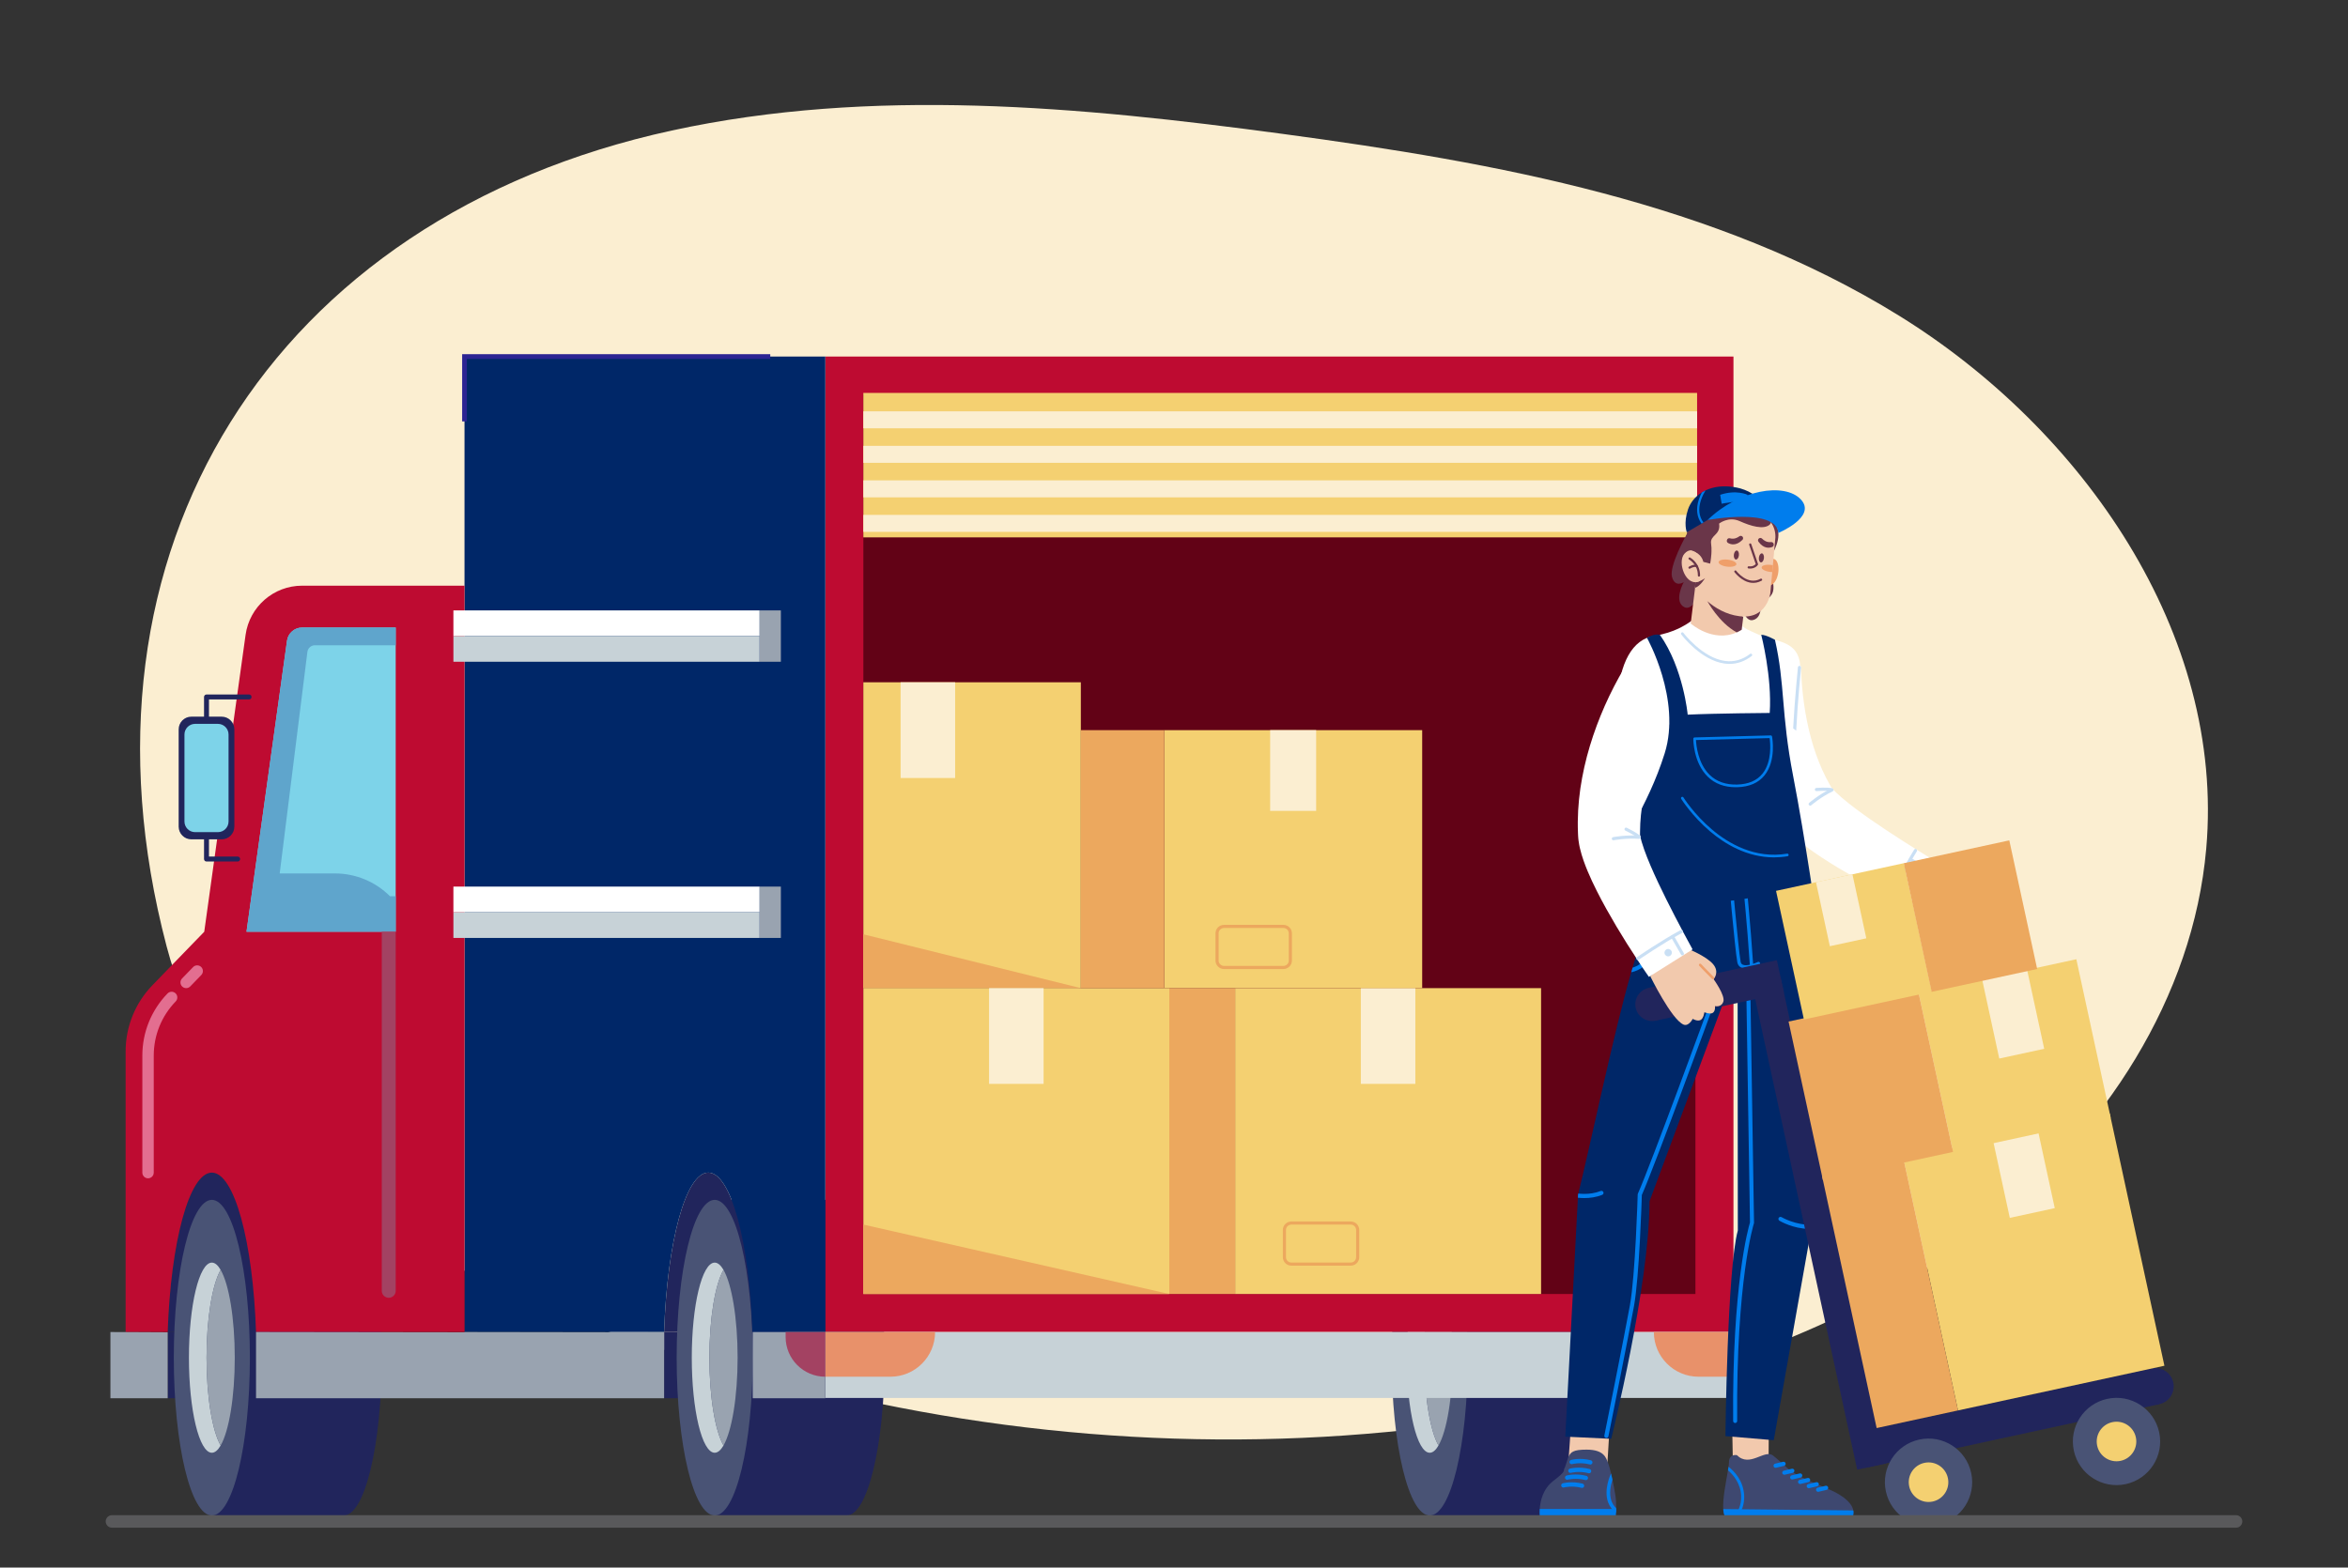 <svg width="581" height="388" viewBox="0 0 581 388" fill="none" xmlns="http://www.w3.org/2000/svg">
<rect x="0" y="0" width="581" height="388" fill="#333333" stroke="none"/>
<g clip-path="url(#clip0_0_435)">
<path d="M390.172 347.181C426.412 339.34 462.216 326.301 491.417 303.452C520.619 280.601 542.681 246.986 545.922 210.05C550.593 156.831 515.373 106.284 469.951 78.162C424.529 50.04 370.36 40.276 317.416 33.145C267.215 26.384 215.748 21.542 166.25 32.304C67.346 53.808 15.454 136.214 41.217 234.196C60.693 308.267 156.111 335.438 222.493 348.386C277.717 359.159 335.133 359.089 390.172 347.181Z" fill="#FBEED1"/>
<path d="M55.663 329.774V346.09H41.492V329.701L55.663 329.774Z" fill="#21255C"/>
<path d="M204.22 329.774V346.09H164.33V329.701L204.22 329.774Z" fill="#21255C"/>
<path d="M175.26 290.24C169.683 290.24 165.074 307.408 164.33 329.701H186.191C185.446 307.408 180.837 290.24 175.26 290.24Z" fill="#21255C"/>
<path d="M209.479 296.986H176.848V375.113H209.479C214.678 375.113 218.892 357.623 218.892 336.05C218.892 314.475 214.678 296.986 209.479 296.986Z" fill="#21255C"/>
<path d="M176.848 375.113C182.046 375.113 186.261 357.624 186.261 336.05C186.261 314.476 182.046 296.986 176.848 296.986C171.649 296.986 167.435 314.476 167.435 336.05C167.435 357.624 171.649 375.113 176.848 375.113Z" fill="#495375"/>
<path d="M179.025 314.317C178.354 313.159 177.619 312.518 176.848 312.518C173.717 312.518 171.177 323.053 171.177 336.05C171.177 349.046 173.717 359.582 176.848 359.582C177.619 359.582 178.354 358.94 179.025 357.782C176.973 354.24 175.531 345.845 175.531 336.05C175.531 326.254 176.973 317.859 179.025 314.317Z" fill="#C7D2D7"/>
<path d="M179.024 314.317C176.973 317.859 175.531 326.255 175.531 336.05C175.531 345.845 176.973 354.24 179.024 357.782C181.076 354.24 182.518 345.845 182.518 336.05C182.518 326.254 181.076 317.859 179.024 314.317Z" fill="#99A3B0"/>
<path d="M386.407 296.986H353.775V375.113H386.407C391.605 375.113 395.82 357.623 395.82 336.05C395.82 314.475 391.605 296.986 386.407 296.986Z" fill="#21255C"/>
<path d="M363.189 336.05C363.189 357.623 358.974 375.113 353.776 375.113C348.577 375.113 344.363 357.623 344.363 336.05C344.363 314.476 348.578 296.986 353.776 296.986C358.974 296.986 363.189 314.475 363.189 336.05Z" fill="#495375"/>
<path d="M355.952 314.317C355.282 313.159 354.547 312.518 353.775 312.518C350.644 312.518 348.105 323.053 348.105 336.05C348.105 349.046 350.644 359.582 353.775 359.582C354.547 359.582 355.282 358.94 355.952 357.782C353.901 354.24 352.458 345.845 352.458 336.05C352.458 326.254 353.901 317.859 355.952 314.317Z" fill="#C7D2D7"/>
<path d="M355.952 314.317C353.901 317.859 352.458 326.255 352.458 336.05C352.458 345.845 353.901 354.24 355.952 357.782C358.003 354.24 359.446 345.845 359.446 336.05C359.446 326.254 358.004 317.859 355.952 314.317Z" fill="#99A3B0"/>
<path d="M52.422 290.24C46.846 290.24 42.237 307.408 41.492 329.701H63.353C62.608 307.408 58 290.24 52.422 290.24Z" fill="#21255C"/>
<path d="M428.935 88.25H204.218V329.701H428.935V88.25Z" fill="#BE0B31"/>
<path d="M419.523 320.289L419.523 97.663L213.632 97.663L213.632 320.289H419.523Z" fill="#620216"/>
<path d="M85.053 296.986H52.422V375.113H85.053C90.252 375.113 94.466 357.623 94.466 336.05C94.466 314.475 90.252 296.986 85.053 296.986Z" fill="#21255C"/>
<path d="M52.421 375.113C57.62 375.113 61.834 357.624 61.834 336.05C61.834 314.476 57.62 296.986 52.421 296.986C47.222 296.986 43.008 314.476 43.008 336.05C43.008 357.624 47.222 375.113 52.421 375.113Z" fill="#495375"/>
<path d="M54.598 314.317C53.928 313.159 53.193 312.518 52.421 312.518C49.289 312.518 46.75 323.053 46.75 336.05C46.75 349.046 49.289 359.582 52.421 359.582C53.193 359.582 53.928 358.94 54.598 357.782C52.546 354.24 51.104 345.845 51.104 336.05C51.104 326.254 52.546 317.859 54.598 314.317Z" fill="#C7D2D7"/>
<path d="M54.599 314.317C52.547 317.859 51.105 326.255 51.105 336.05C51.105 345.845 52.547 354.24 54.599 357.782C56.65 354.24 58.092 345.845 58.092 336.05C58.092 326.254 56.65 317.859 54.599 314.317Z" fill="#99A3B0"/>
<path d="M114.941 88.25V329.701H164.33C165.074 307.408 169.682 290.24 175.26 290.24C180.837 290.24 185.445 307.408 186.191 329.701H204.219V88.25H114.941Z" fill="#002768"/>
<path d="M190.595 88.25H114.941V104.306" stroke="#2C2493" stroke-width="1.169" stroke-miterlimit="10"/>
<path d="M114.941 144.968H74.752C67.707 144.968 61.739 150.162 60.768 157.14L50.539 230.624L37.716 243.86C33.464 248.25 31.086 254.122 31.086 260.234V329.7H41.491C42.236 307.406 46.845 290.238 52.422 290.238C57.999 290.238 62.607 307.406 63.352 329.7H114.941V144.968Z" fill="#BE0B31"/>
<path d="M436.402 329.701H204.218V346.017H436.402V329.701Z" fill="#C7D2D7"/>
<path d="M204.219 329.701H186.26V346.09H204.219V329.701Z" fill="#99A3B0"/>
<path d="M114.941 329.701V329.774L63.353 329.701V346.089H114.941H164.33V329.774L114.941 329.701Z" fill="#99A3B0"/>
<path d="M41.492 329.774V346.09H27.321V329.701L41.492 329.774Z" fill="#99A3B0"/>
<path d="M97.917 155.322H74.753C72.884 155.322 71.281 156.717 71.024 158.569L60.994 230.625H97.918L97.917 155.322Z" fill="#7DD3E9"/>
<path d="M96.506 221.84C92.89 218.223 87.984 216.191 82.871 216.191H69.209L76.062 161.364C76.18 160.422 76.981 159.714 77.93 159.714H97.918V155.322H74.753C72.884 155.322 71.281 156.717 71.024 158.569L60.994 230.625H97.918V221.84H96.506Z" fill="#5FA5CC"/>
<path d="M94.466 230.625V319.498C94.466 320.452 95.239 321.224 96.192 321.224C97.144 321.224 97.918 320.452 97.918 319.498V230.625H94.466Z" fill="#A34262"/>
<path d="M36.633 291.652C35.853 291.652 35.221 291.02 35.221 290.24V261.293C35.221 255.518 37.435 250.051 41.453 245.902C41.997 245.342 42.891 245.329 43.449 245.87C44.009 246.412 44.023 247.306 43.481 247.866C39.975 251.486 38.044 256.254 38.044 261.292V290.239C38.045 291.02 37.413 291.652 36.633 291.652Z" fill="#E36E90"/>
<path d="M46.065 244.582C45.711 244.582 45.356 244.449 45.082 244.184C44.523 243.641 44.508 242.747 45.051 242.187L47.781 239.37C48.324 238.81 49.218 238.796 49.777 239.339C50.337 239.881 50.351 240.775 49.809 241.335L47.079 244.153C46.802 244.438 46.433 244.582 46.065 244.582Z" fill="#E36E90"/>
<path d="M381.332 244.582H305.626V320.288H381.332V244.582Z" fill="#F4D071"/>
<path d="M350.225 244.582H336.733V268.276H350.225V244.582Z" fill="#FBEED1"/>
<path d="M305.626 244.582H289.337V320.288H305.626V244.582Z" fill="#ECA85E"/>
<path d="M334.234 312.888H319.541C318.59 312.888 317.819 312.116 317.819 311.165V304.448C317.819 303.496 318.59 302.725 319.541 302.725H334.234C335.185 302.725 335.957 303.496 335.957 304.448V311.165C335.957 312.116 335.185 312.888 334.234 312.888Z" stroke="#ECA85E" stroke-width="0.775" stroke-miterlimit="10"/>
<path d="M351.911 180.723H288.052V244.582H351.911V180.723Z" fill="#F4D071"/>
<path d="M325.673 180.723H314.292V200.71H325.673V180.723Z" fill="#FBEED1"/>
<path d="M288.053 180.723H267.451V244.582H288.053V180.723Z" fill="#ECA85E"/>
<path d="M317.57 239.466H302.877C301.926 239.466 301.155 238.695 301.155 237.743V231.026C301.155 230.075 301.926 229.303 302.877 229.303H317.57C318.521 229.303 319.293 230.075 319.293 231.026V237.743C319.293 238.695 318.522 239.466 317.57 239.466Z" stroke="#ECA85E" stroke-width="0.775" stroke-miterlimit="10"/>
<path d="M267.45 168.876H213.632V244.582H267.45V168.876Z" fill="#F4D071"/>
<path d="M236.344 168.876H222.852V192.57H236.344V168.876Z" fill="#FBEED1"/>
<path d="M267.451 244.582H213.632V231.253L267.451 244.582Z" fill="#ECA85E"/>
<path d="M289.338 244.582H213.632V320.288H289.338V244.582Z" fill="#F4D071"/>
<path d="M258.232 244.582H244.74V268.276H258.232V244.582Z" fill="#FBEED1"/>
<path d="M289.338 320.288H213.632V303.104L289.338 320.288Z" fill="#ECA85E"/>
<path d="M220.323 340.762H204.203V329.701H231.383C231.383 335.809 226.431 340.762 220.323 340.762Z" fill="#E8916A"/>
<path d="M420.298 340.762H436.418V329.701H409.239C409.239 335.809 414.19 340.762 420.298 340.762Z" fill="#E8916A"/>
<path d="M204.22 340.762C198.796 340.762 194.4 336.366 194.4 330.941V329.701H204.22V340.762Z" fill="#A34262"/>
<path d="M187.967 151.086H112.193V157.44H187.967V151.086Z" fill="white"/>
<path d="M187.967 157.44H112.193V163.794H187.967V157.44Z" fill="#C7D2D7"/>
<path d="M187.966 151.086V157.44V163.794H193.222V157.44V151.086H187.966Z" fill="#99A3B0"/>
<path d="M187.967 219.448H112.193V225.801H187.967V219.448Z" fill="white"/>
<path d="M187.967 225.801H112.193V232.155H187.967V225.801Z" fill="#C7D2D7"/>
<path d="M187.966 219.448V225.801V232.155H193.222V225.801V219.448H187.966Z" fill="#99A3B0"/>
<path d="M419.937 97.254H213.632V133.008H419.937V97.254Z" fill="#F4D071"/>
<path d="M419.938 101.811H213.632V106.013H419.938V101.811Z" fill="#FBEED1"/>
<path d="M419.938 110.354H213.632V114.558H419.938V110.354Z" fill="#FBEED1"/>
<path d="M419.938 118.897H213.632V123.103H419.938V118.897Z" fill="#FBEED1"/>
<path d="M419.938 127.443H213.632V131.645H419.938V127.443Z" fill="#FBEED1"/>
<path d="M51.1 213.241H58.808C59.146 213.241 59.42 212.967 59.42 212.628C59.42 212.29 59.146 212.015 58.808 212.015H51.712V173.125H61.633C61.972 173.125 62.246 172.85 62.246 172.512C62.246 172.173 61.972 171.899 61.633 171.899H51.1C50.761 171.899 50.487 172.173 50.487 172.512V212.628C50.487 212.967 50.761 213.241 51.1 213.241Z" fill="#21255C"/>
<path d="M47.357 207.756H54.841C56.58 207.756 57.99 206.346 57.99 204.607V180.534C57.99 178.795 56.58 177.385 54.841 177.385H47.357C45.617 177.385 44.207 178.794 44.207 180.534V204.606C44.207 206.346 45.617 207.756 47.357 207.756Z" fill="#21255C"/>
<path d="M48.276 205.971H53.921C55.375 205.971 56.554 204.792 56.554 203.338V181.802C56.554 180.348 55.375 179.169 53.921 179.169H48.276C46.822 179.169 45.643 180.348 45.643 181.802V203.338C45.643 204.792 46.822 205.971 48.276 205.971Z" fill="#7DD3E9"/>
<path d="M436.86 158.761L429.278 158.16L429.247 158.614L429.226 158.985L429.195 159.69C429.177 160.153 429.164 160.606 429.155 161.056C429.14 161.956 429.145 162.843 429.161 163.727C429.194 165.494 429.278 167.247 429.411 168.997C429.541 170.747 429.737 172.493 429.974 174.236C430.211 175.979 430.505 177.718 430.856 179.453C431.204 181.188 431.609 182.92 432.076 184.643C432.55 186.365 433.077 188.081 433.68 189.784C434.873 193.191 436.37 196.543 438.19 199.772C438.648 200.578 439.122 201.378 439.623 202.165L440.001 202.758L440.341 203.258L440.427 203.382L440.509 203.493L440.673 203.712C440.898 204.015 441.102 204.255 441.317 204.516L441.627 204.868C441.73 204.984 441.835 205.102 441.934 205.205C442.741 206.067 443.505 206.769 444.254 207.418C445.003 208.064 445.736 208.649 446.464 209.205C447.916 210.315 449.357 211.303 450.793 212.25C452.23 213.193 453.66 214.093 455.1 214.953C456.539 215.813 457.979 216.646 459.422 217.459C460.867 218.268 462.317 219.055 463.77 219.828C465.225 220.598 466.688 221.344 468.154 222.083L470.361 223.181L471.476 223.717L472.621 224.26L478.587 212.97L476.617 211.763L474.617 210.53C473.286 209.704 471.964 208.861 470.648 208.017C469.33 207.177 468.024 206.325 466.731 205.465C465.436 204.61 464.157 203.743 462.901 202.866C461.647 201.987 460.409 201.108 459.219 200.212C458.029 199.32 456.884 198.409 455.833 197.517C455.31 197.07 454.814 196.624 454.371 196.197C453.931 195.771 453.542 195.356 453.275 195.028C453.237 194.984 453.212 194.949 453.185 194.913L453.106 194.808C453.073 194.753 453.02 194.687 453.013 194.662L452.999 194.638C452.997 194.634 452.993 194.629 452.993 194.627L452.996 194.626C453 194.624 453.003 194.625 453.003 194.625L452.755 194.192C452.42 193.612 452.102 193.016 451.795 192.414C450.569 189.999 449.557 187.423 448.719 184.749C447.886 182.073 447.24 179.295 446.75 176.463C446.269 173.631 445.935 170.745 445.76 167.847C445.697 166.87 445.656 165.892 445.63 164.917C442.79 162.753 439.842 160.729 436.86 158.761Z" fill="white"/>
<path d="M474.43 216.068C474.774 216.438 474.754 217.017 474.384 217.36C474.015 217.704 473.436 217.684 473.092 217.315C472.748 216.945 472.768 216.367 473.138 216.023C473.508 215.679 474.086 215.699 474.43 216.068Z" fill="#C9DFF4"/>
<path d="M468.274 221.936C468.162 222.06 467.976 222.102 467.817 222.026C467.622 221.934 467.539 221.701 467.632 221.506C467.662 221.442 470.697 215.067 473.643 210.309C473.756 210.126 473.997 210.069 474.181 210.183C474.364 210.296 474.421 210.537 474.307 210.721C471.384 215.44 468.368 221.777 468.337 221.84C468.32 221.876 468.299 221.908 468.274 221.936Z" fill="#C9DFF4"/>
<path d="M477.238 215.44C477.117 215.574 476.915 215.61 476.753 215.515L472.587 213.094C472.401 212.985 472.338 212.747 472.446 212.56C472.555 212.374 472.794 212.31 472.98 212.419L477.145 214.841C477.332 214.949 477.395 215.188 477.286 215.374C477.272 215.398 477.256 215.42 477.238 215.44Z" fill="#C9DFF4"/>
<path d="M453.598 195.781C453.565 195.818 453.524 195.849 453.477 195.871C450.587 197.252 448.202 199.3 448.178 199.321C448.015 199.462 447.769 199.444 447.628 199.28C447.487 199.117 447.504 198.87 447.668 198.73C447.768 198.643 450.157 196.593 453.14 195.167C453.335 195.074 453.568 195.156 453.661 195.351C453.731 195.498 453.701 195.667 453.598 195.781Z" fill="#C9DFF4"/>
<path d="M453.379 195.716C453.288 195.816 453.149 195.866 453.008 195.836C452.026 195.627 449.521 195.804 449.496 195.806C449.28 195.821 449.094 195.659 449.078 195.444C449.063 195.228 449.224 195.042 449.44 195.026C449.547 195.018 452.081 194.839 453.171 195.072C453.381 195.117 453.516 195.324 453.471 195.535C453.456 195.605 453.424 195.666 453.379 195.716Z" fill="#C9DFF4"/>
<path d="M449.599 228.545C446.401 231.53 441.883 233.983 436.33 235.565C432.078 236.78 427.366 237.468 422.552 237.447C416.222 237.427 411.279 236.321 405.406 233.46C403.632 228.614 400.117 211.184 399.593 206.014C399.489 204.985 399.405 203.955 399.336 202.924C399.009 197.966 399.08 192.97 399.32 187.742C399.333 187.459 399.346 187.174 399.361 186.888C399.572 182.589 399.888 178.13 400.185 173.396C400.776 164.025 403.904 158.251 409.338 157.386C411.865 156.985 413.864 156.273 415.337 155.577C415.517 155.492 415.687 155.409 415.852 155.324C417.605 154.43 418.597 153.626 418.597 153.626L430.219 154.024C431.263 155.545 433.076 156.104 434.491 156.78C434.647 156.853 434.805 156.926 434.965 156.996C439.267 158.852 444.285 158.483 445.319 163.672C445.97 166.929 443.474 173.631 443.735 187.218C443.755 188.216 443.79 189.248 443.84 190.321C443.887 191.323 443.952 192.36 444.031 193.435C444.103 194.431 444.193 195.463 444.299 196.521C444.391 197.448 444.495 198.4 444.613 199.375C444.734 200.376 444.868 201.4 445.021 202.451C445.828 208.097 447.74 221.285 449.599 228.545Z" fill="white"/>
<path d="M427.969 164.329C427.564 164.329 427.154 164.3 426.74 164.244C420.886 163.438 416.211 157.29 416.015 157.028C415.906 156.884 415.936 156.679 416.08 156.57C416.225 156.462 416.429 156.491 416.538 156.635C416.584 156.697 421.248 162.829 426.831 163.596C429.051 163.901 431.142 163.316 433.048 161.857C433.191 161.747 433.397 161.774 433.507 161.918C433.617 162.062 433.589 162.267 433.446 162.377C431.75 163.675 429.912 164.329 427.969 164.329Z" fill="#C9DFF4"/>
<path d="M410.73 157.123C416.563 165.405 417.611 176.89 417.611 176.89C424.405 176.563 437.907 176.468 437.907 176.468C438.517 167.568 435.81 157.123 435.81 157.123C437.029 157.112 439.202 158.359 439.202 158.359C441.729 169.408 440.687 176.562 443.705 192.091C446.722 207.62 449.853 229.659 449.853 229.659L405.439 234.541C403.005 228.876 401.429 220.024 400.013 210.577C400.013 210.577 407.753 199.783 411.922 186.448C416.091 173.112 407.542 157.883 407.542 157.883C408.501 157.323 409.503 156.894 410.73 157.123Z" fill="#002768"/>
<path d="M438.971 212.217C432.281 212.217 426.799 208.87 423.189 205.814C418.662 201.983 416.025 197.766 416 197.724C415.905 197.571 415.952 197.37 416.105 197.274C416.259 197.18 416.46 197.226 416.555 197.38C416.581 197.421 419.173 201.562 423.626 205.327C427.713 208.782 434.253 212.623 442.209 211.293C442.389 211.263 442.556 211.383 442.586 211.561C442.615 211.74 442.495 211.908 442.317 211.938C441.172 212.128 440.055 212.217 438.971 212.217Z" fill="#007DED"/>
<path d="M407.458 229.304C407.309 229.304 407.164 229.221 407.092 229.077C403.529 221.963 401.546 208.887 401.526 208.756C401.493 208.533 401.647 208.325 401.87 208.291C402.093 208.259 402.302 208.412 402.335 208.635C402.355 208.766 404.318 221.713 407.824 228.711C407.925 228.913 407.843 229.159 407.642 229.259C407.583 229.29 407.52 229.304 407.458 229.304Z" fill="#007DED"/>
<path d="M429.495 194.851C426.666 194.851 424.341 193.977 422.577 192.252C419.014 188.766 419 183.092 419 182.853C419.001 182.676 419.142 182.532 419.319 182.528L438.153 182.03C438.156 182.03 438.159 182.03 438.162 182.03C438.318 182.03 438.453 182.14 438.482 182.295C438.529 182.536 439.58 188.236 436.629 191.907C435.123 193.779 432.847 194.768 429.866 194.846C429.741 194.849 429.617 194.851 429.495 194.851ZM419.663 183.172C419.722 184.405 420.135 188.95 423.036 191.786C424.745 193.457 427.034 194.264 429.848 194.192C432.627 194.118 434.737 193.212 436.117 191.498C438.529 188.502 438.051 183.859 437.884 182.69L419.663 183.172Z" fill="#007DED"/>
<path d="M417.322 132.333C417.322 132.333 412.964 140.082 413.733 142.821C414.5 145.56 416.631 144.087 416.631 144.087C416.631 144.087 413.976 148.916 416.826 150.307C418.622 151.184 420.434 147.472 420.434 147.472C420.434 147.472 422.882 134.707 417.322 132.333Z" fill="#6A3649"/>
<path d="M436.541 138.014C436.541 138.014 439.904 144.495 438.501 146.969C437.096 149.442 435.383 147.5 435.383 147.5C435.383 147.5 436.799 152.826 433.698 153.491C431.744 153.91 430.877 149.87 430.877 149.87C430.877 149.87 430.573 138.982 436.541 138.014Z" fill="#6A3649"/>
<path d="M431.354 152.69L430.966 155.87C430.557 156.125 430.149 156.341 429.744 156.522C423.815 159.165 418.358 154.331 418.358 154.331L419.704 143.302L429.965 151.57L431.354 152.69Z" fill="#F2C9AD"/>
<path d="M431.353 152.69L430.965 155.871C430.556 156.126 430.148 156.342 429.743 156.522C425.267 154.086 422.446 148.734 422.446 148.734L429.964 151.57L431.353 152.69Z" fill="#6A3649"/>
<path d="M435.178 126.871C435.178 126.871 442.776 128.533 439.019 136.235C439.019 136.235 434.744 128.951 435.178 126.871Z" fill="#6A3649"/>
<path d="M437.041 139.077C437.041 139.077 439.108 137.163 439.868 139.423C440.629 141.682 439.316 145.907 436.654 144.864L437.041 139.077Z" fill="#EF9F6A"/>
<path d="M438.06 146.799C438.06 146.799 437.266 153.376 430.427 152.526C423.63 151.684 419.649 145.779 419.438 145.503C419.434 145.498 419.432 145.496 419.432 145.496L419.527 144.104L420.016 136.883L420.277 133.023C420.277 133.023 420.252 126.013 426.967 125.555C431.874 125.219 436.272 126.564 438.236 129.343C438.959 130.368 439.351 131.587 439.315 132.99L438.687 139.904L438.533 141.598L438.06 146.799Z" fill="#F2C9AD"/>
<path d="M430.282 137.447C430.212 138.063 429.875 138.53 429.53 138.49C429.185 138.451 428.964 137.919 429.034 137.304C429.105 136.688 429.441 136.221 429.786 136.261C430.131 136.302 430.353 136.832 430.282 137.447Z" fill="#6A3649"/>
<path d="M436.475 138.159C436.405 138.774 436.068 139.242 435.723 139.201C435.378 139.162 435.157 138.63 435.227 138.015C435.298 137.399 435.635 136.932 435.979 136.972C436.324 137.012 436.546 137.543 436.475 138.159Z" fill="#6A3649"/>
<path d="M429.663 139.66C429.604 140.139 428.57 140.407 427.354 140.258C426.138 140.109 425.199 139.601 425.257 139.123C425.316 138.644 426.349 138.376 427.566 138.524C428.783 138.672 429.721 139.181 429.663 139.66Z" fill="#EF9F6A"/>
<path d="M438.532 141.597C438.36 141.593 438.18 141.58 437.998 141.557C436.783 141.408 435.844 140.9 435.902 140.421C435.96 139.942 436.994 139.674 438.21 139.822C438.374 139.842 438.534 139.869 438.686 139.902L438.532 141.597Z" fill="#EF9F6A"/>
<path d="M427.586 134.39C428.203 134.752 429.565 135.212 431.153 133.633C431.346 133.44 431.38 133.137 431.235 132.906C431.053 132.615 430.659 132.539 430.386 132.746C429.907 133.112 429.086 133.526 428.04 133.233C427.713 133.141 427.38 133.361 427.317 133.694L427.302 133.771C427.255 134.018 427.37 134.264 427.586 134.39Z" fill="#6A3649"/>
<path d="M438.523 135.39C437.856 135.65 436.439 135.889 435.122 134.079C434.961 133.859 434.975 133.554 435.155 133.348C435.38 133.089 435.781 133.076 436.018 133.325C436.434 133.762 437.179 134.3 438.258 134.175C438.595 134.137 438.89 134.406 438.9 134.745L438.902 134.824C438.908 135.074 438.756 135.3 438.523 135.39Z" fill="#6A3649"/>
<path d="M433.336 144.248C434.127 144.344 434.993 144.223 435.898 143.73C436.031 143.658 436.079 143.492 436.007 143.361C435.935 143.228 435.77 143.179 435.638 143.251C432.401 145.013 429.66 141.337 429.633 141.299C429.544 141.178 429.373 141.151 429.252 141.24C429.13 141.329 429.104 141.5 429.193 141.621C429.216 141.652 430.933 143.954 433.336 144.248Z" fill="#6A3649"/>
<path d="M421.902 143.096C421.862 143.165 420.751 145.067 419.435 145.503C419.431 145.498 419.428 145.495 419.428 145.495L419.523 144.104C419.523 144.104 420.625 144.052 421.902 143.096Z" fill="#6A3649"/>
<path d="M421.257 138.381C421.257 138.381 419.059 134.528 416.794 137.069C414.927 139.162 417.201 145.489 420.592 143.831L421.257 138.381Z" fill="#F2C9AD"/>
<path d="M420.367 142.722C420.377 142.723 420.387 142.724 420.397 142.724C420.548 142.727 420.672 142.606 420.673 142.456C420.711 139.411 418.31 138.062 418.208 138.007C418.076 137.934 417.911 137.983 417.838 138.115C417.766 138.247 417.814 138.413 417.946 138.485C418.036 138.534 420.162 139.74 420.128 142.449C420.126 142.589 420.231 142.706 420.367 142.722Z" fill="#6A3649"/>
<path d="M418.033 140.774C418.092 140.781 418.155 140.768 418.211 140.734C418.47 140.572 419.24 140.19 419.692 140.367C419.832 140.422 419.99 140.352 420.045 140.212C420.1 140.072 420.031 139.914 419.89 139.859C419.102 139.551 418.04 140.197 417.921 140.273C417.794 140.352 417.755 140.521 417.836 140.648C417.881 140.72 417.954 140.764 418.033 140.774Z" fill="#6A3649"/>
<path d="M432.671 140.712C434.275 140.908 434.952 139.853 434.98 139.808C435.024 139.739 435.034 139.653 435.007 139.575C434.184 137.175 433.354 134.711 433.346 134.686C433.298 134.544 433.143 134.467 433 134.515C432.858 134.563 432.781 134.718 432.829 134.861C432.837 134.885 433.636 137.257 434.443 139.615C434.261 139.824 433.733 140.292 432.737 140.17C432.587 140.152 432.452 140.258 432.433 140.408C432.415 140.557 432.522 140.693 432.671 140.712Z" fill="#6A3649"/>
<path d="M438.235 129.341C438.159 129.566 438.035 129.753 437.863 129.894C436.364 131.127 433.284 130.248 430.481 128.993C427.679 127.74 425.377 129.602 425.377 129.602C425.846 132.489 423.078 132.38 423.403 134.563C423.497 135.186 423.517 135.857 423.498 136.498C423.494 136.711 423.483 136.921 423.469 137.124C423.381 138.449 423.164 139.507 423.164 139.507L421.484 139.073C421.352 138.52 421.077 137.932 420.564 137.401C420.407 137.24 420.23 137.085 420.027 136.938C419.644 136.659 419.173 136.411 418.595 136.21C416.555 136.334 416.946 132.172 418.373 129.013C418.373 129.013 420.251 126.012 426.967 125.554C431.872 125.219 436.272 126.563 438.235 129.341Z" fill="#6A3649"/>
<path d="M417.395 131.742L421.033 129.599L421.504 129.322L422.533 128.715C429.466 126.541 437.668 127.986 437.668 127.986C437.668 127.986 436.766 121.759 429.035 120.556C426.234 120.12 423.876 120.506 422.026 121.386C421.707 121.537 421.404 121.702 421.115 121.883C419.403 122.946 418.237 124.469 417.689 126.095C416.515 129.581 417.395 131.742 417.395 131.742Z" fill="#002768"/>
<path d="M421.032 129.599L421.503 129.322C420.386 127.809 420.178 125.957 420.887 123.803C421.201 122.843 421.65 121.999 422.026 121.386C421.706 121.537 421.403 121.703 421.115 121.883C420.848 122.393 420.582 122.985 420.369 123.633C419.617 125.916 419.85 127.953 421.032 129.599Z" fill="#007DED"/>
<path d="M432.408 122.462C432.408 122.462 429.685 121.13 425.646 122.474L426.016 124.683C426.016 124.683 429.814 123.865 432.41 124.219L432.408 122.462Z" fill="#007DED"/>
<path d="M440.043 131.912C440.043 131.912 449.626 127.921 445.61 123.623C441.594 119.324 430.258 121.202 422.529 128.714C422.529 128.714 439.525 125.553 440.043 131.912Z" fill="#007DED"/>
<path d="M445.666 165.246C445.654 165.354 444.811 173.732 444.46 180.838C444.413 180.804 444.367 180.771 444.319 180.737C444.115 180.588 443.91 180.439 443.706 180.288C444.071 173.27 444.877 165.274 444.888 165.167C444.909 164.951 445.1 164.796 445.315 164.817C445.53 164.841 445.687 165.032 445.666 165.246Z" fill="#C9DFF4"/>
<path d="M388.725 352.958L388.056 362.374L397.725 362.557L398.257 353.722L388.725 352.958Z" fill="#F2C9AD"/>
<path d="M427.583 245.053L427.005 246.613L408.161 297.352C408.161 318.315 398.684 356.132 398.684 356.132L387.328 355.592L390.443 296.46L390.486 295.649C390.504 295.576 390.522 295.502 390.542 295.427C393.455 283.78 399.513 254.686 403.638 240.653C403.754 240.257 403.865 239.876 403.975 239.508C404.331 238.297 404.643 237.237 404.902 236.357C405.119 235.619 405.299 235.007 405.438 234.54C405.438 234.539 405.439 234.537 405.439 234.536C405.645 233.838 405.757 233.46 405.757 233.46L408.942 235.152L409.858 235.638L414.04 237.859L427.583 245.053Z" fill="#002768"/>
<path d="M396.462 295.742C394.951 296.345 393.41 296.546 392.029 296.546C391.468 296.546 390.933 296.512 390.437 296.461L390.48 295.65C390.499 295.576 390.516 295.504 390.536 295.428C391.008 295.478 391.519 295.51 392.053 295.51C393.323 295.51 394.726 295.33 396.084 294.789C396.347 294.684 396.646 294.813 396.749 295.075C396.855 295.339 396.726 295.638 396.462 295.742Z" fill="#007DED"/>
<path d="M399.908 373.281C399.908 373.357 399.907 373.429 399.904 373.501C399.897 373.835 399.883 374.134 399.869 374.391C399.835 374.956 399.793 375.304 399.793 375.304H381.025C381.025 375.304 380.932 374.578 381.003 373.501C381.126 371.583 381.763 368.554 384.355 366.553C387.903 363.809 386.533 364.381 387.261 363.131C387.343 362.992 387.981 360.867 388.049 360.721C388.66 359.423 389.222 358.809 392.584 358.809C397.044 358.809 397.436 360.973 397.913 362.113C398.109 362.586 398.378 363.58 398.655 364.762C398.767 365.237 398.879 365.743 398.99 366.259C399.265 367.552 399.522 368.903 399.697 369.98C399.883 371.133 399.923 372.322 399.908 373.281Z" fill="#3E4870"/>
<path d="M399.912 373.281C399.912 373.357 399.91 373.429 399.908 373.501C399.901 373.835 399.886 374.134 399.872 374.391C398.957 373.749 398.304 372.901 397.922 371.863C396.761 368.7 398.547 364.904 398.622 364.744L398.659 364.762C398.771 365.236 398.884 365.742 398.994 366.258C398.571 367.55 398.085 369.721 398.761 371.558C399.008 372.227 399.393 372.803 399.912 373.281Z" fill="#007DED"/>
<path d="M399.904 373.501C399.879 374.569 399.793 375.304 399.793 375.304H381.025C381.025 375.304 380.932 374.578 381.003 373.501H399.904Z" fill="#007DED"/>
<path d="M393.21 364.66C393.166 364.66 393.121 364.654 393.076 364.643C390.689 364.024 388.744 364.547 388.725 364.553C388.44 364.632 388.145 364.464 388.066 364.179C387.987 363.894 388.155 363.6 388.44 363.521C388.53 363.496 390.683 362.917 393.344 363.606C393.631 363.68 393.802 363.972 393.728 364.258C393.666 364.499 393.449 364.66 393.21 364.66Z" fill="#007DED"/>
<path d="M393.516 362.497C393.472 362.497 393.426 362.491 393.382 362.479C390.994 361.861 389.05 362.384 389.031 362.39C388.746 362.469 388.451 362.301 388.372 362.016C388.293 361.731 388.461 361.437 388.746 361.358C388.835 361.333 390.989 360.754 393.65 361.443C393.937 361.517 394.108 361.809 394.034 362.095C393.972 362.337 393.755 362.497 393.516 362.497Z" fill="#007DED"/>
<path d="M392.413 366.354C392.369 366.354 392.323 366.349 392.278 366.337C389.906 365.723 387.946 366.243 387.926 366.248C387.641 366.327 387.348 366.158 387.269 365.874C387.191 365.59 387.358 365.295 387.643 365.216C387.733 365.192 389.886 364.612 392.547 365.302C392.833 365.376 393.005 365.668 392.932 365.954C392.869 366.195 392.652 366.354 392.413 366.354Z" fill="#007DED"/>
<path d="M391.468 368.283C391.424 368.283 391.379 368.277 391.334 368.266C388.962 367.651 387.001 368.171 386.982 368.176C386.697 368.254 386.402 368.086 386.324 367.802C386.246 367.516 386.412 367.223 386.697 367.144C386.787 367.119 388.94 366.54 391.602 367.229C391.888 367.303 392.06 367.596 391.986 367.881C391.924 368.122 391.706 368.283 391.468 368.283Z" fill="#007DED"/>
<path d="M397.493 355.927C397.46 355.927 397.426 355.924 397.391 355.917C397.113 355.861 396.933 355.59 396.989 355.312C397.038 355.065 401.969 330.567 403.321 323.034C404.667 315.532 405.234 295.844 405.239 295.646C405.241 295.579 405.256 295.513 405.284 295.451C408.485 288.291 423.129 248.23 423.277 247.827C423.374 247.56 423.669 247.423 423.936 247.521C424.202 247.618 424.339 247.913 424.242 248.179C424.094 248.582 409.561 288.339 406.263 295.776C406.217 297.328 405.642 315.92 404.333 323.214C402.979 330.759 398.045 355.268 397.996 355.514C397.947 355.759 397.732 355.927 397.493 355.927Z" fill="#007DED"/>
<path d="M428.624 352.958L428.794 362.391L437.623 362.557L437.673 353.683L428.624 352.958Z" fill="#F2C9AD"/>
<path d="M458.312 375.606L426.805 375.269C426.575 374.841 426.454 374.236 426.409 373.516C426.241 370.848 427.136 366.604 427.581 363.927C427.635 363.615 427.681 363.322 427.718 363.058C427.781 362.61 427.821 362.237 427.823 361.964C427.846 359.775 429.78 360.171 429.78 360.171C432.934 363.332 436.595 358.681 438.686 360.242C438.686 360.242 439.587 360.903 442.065 363.18C444.54 365.457 448.779 366.988 452.385 368.542C457.039 370.546 458.344 372.513 458.588 373.86C458.783 374.927 458.312 375.606 458.312 375.606Z" fill="#3E4870"/>
<path d="M458.317 375.606L426.81 375.269C426.58 374.841 426.459 374.236 426.414 373.515L458.594 373.859C458.788 374.927 458.317 375.606 458.317 375.606Z" fill="#007DED"/>
<path d="M430.024 375.304L429.088 375.294C430.033 374.236 430.925 372.609 430.835 370.267C430.717 367.152 428.872 365.034 427.586 363.926C427.64 363.614 427.686 363.321 427.723 363.057C429.11 364.141 431.443 366.506 431.587 370.236C431.671 372.475 430.919 374.134 430.024 375.304Z" fill="#007DED"/>
<path d="M441.52 365.032C441.287 365.03 441.077 364.869 441.02 364.632C440.954 364.353 441.126 364.074 441.406 364.007L443.379 363.539C443.658 363.473 443.938 363.645 444.004 363.924C444.07 364.203 443.897 364.483 443.619 364.549L441.645 365.017C441.604 365.028 441.561 365.033 441.52 365.032Z" fill="#007DED"/>
<path d="M439.355 363.31C439.122 363.308 438.912 363.147 438.857 362.91C438.79 362.631 438.963 362.352 439.242 362.285L441.215 361.817C441.494 361.751 441.774 361.923 441.841 362.203C441.906 362.482 441.734 362.762 441.455 362.828L439.482 363.296C439.439 363.306 439.397 363.311 439.355 363.31Z" fill="#007DED"/>
<path d="M443.472 366.197C443.239 366.195 443.029 366.035 442.973 365.797C442.906 365.519 443.079 365.239 443.359 365.172L445.332 364.705C445.611 364.639 445.89 364.811 445.957 365.09C446.023 365.369 445.851 365.649 445.571 365.715L443.598 366.182C443.556 366.193 443.514 366.198 443.472 366.197Z" fill="#007DED"/>
<path d="M445.426 367.318C445.193 367.316 444.983 367.156 444.927 366.919C444.861 366.64 445.034 366.36 445.313 366.293L447.286 365.826C447.565 365.76 447.844 365.932 447.911 366.212C447.977 366.491 447.805 366.771 447.525 366.836L445.552 367.304C445.509 367.314 445.467 367.319 445.426 367.318Z" fill="#007DED"/>
<path d="M447.565 368.359C447.332 368.356 447.122 368.196 447.065 367.959C446.999 367.68 447.172 367.4 447.451 367.334L449.424 366.867C449.703 366.801 449.982 366.973 450.049 367.252C450.115 367.53 449.943 367.81 449.663 367.877L447.69 368.345C447.648 368.354 447.607 368.359 447.565 368.359Z" fill="#007DED"/>
<path d="M449.879 369.25C449.646 369.248 449.436 369.088 449.379 368.85C449.313 368.572 449.486 368.292 449.765 368.225L451.738 367.757C452.017 367.691 452.296 367.864 452.363 368.143C452.43 368.422 452.257 368.702 451.977 368.768L450.004 369.236C449.962 369.246 449.921 369.251 449.879 369.25Z" fill="#007DED"/>
<path d="M451.187 238.252C451.184 238.572 451.181 238.887 451.179 239.206C451.174 239.954 451.166 240.7 451.159 241.444C451.154 241.829 451.15 242.214 451.144 242.598C451.144 242.652 451.144 242.703 451.142 242.755C451.141 243.11 451.136 243.463 451.132 243.816C450.855 266.888 450.044 287.973 448.384 303.104V303.111L448.199 304.148L438.908 356.473L426.95 355.463C426.95 355.463 427.383 314.031 430.017 304.577L429.968 246.581L429.963 238.233L446.079 239.929L447.084 239.599L447.677 239.405L448.66 239.082L451.187 238.252Z" fill="#002768"/>
<path d="M448.382 303.103V303.11L448.198 304.147C448.011 304.156 447.827 304.16 447.643 304.16C443.75 304.16 440.481 302.252 440.309 302.15C440.065 302.005 439.984 301.692 440.13 301.448C440.275 301.203 440.59 301.124 440.834 301.267C440.891 301.302 444.452 303.369 448.382 303.103Z" fill="#007DED"/>
<path d="M429.298 352.216C429.318 352.219 429.339 352.22 429.36 352.219C429.635 352.217 429.858 351.992 429.855 351.716C429.577 316.783 433.954 302.941 433.998 302.805C434.015 302.752 434.024 302.697 434.023 302.642L433.149 247.237C433.145 246.96 432.917 246.739 432.642 246.745C432.366 246.749 432.145 246.976 432.15 247.252L433.022 302.579C432.656 303.786 428.587 317.999 428.855 351.724C428.858 351.979 429.05 352.188 429.298 352.216Z" fill="#007DED"/>
<path d="M450.234 241.014C446.622 243.426 438.394 245.388 430.064 246.318C429.044 246.433 428.02 246.531 427.004 246.613C417.339 247.398 408.284 246.683 407.009 243.557C406.85 243.168 406.705 242.76 406.572 242.334C406.569 242.322 406.567 242.309 406.562 242.298C406.466 241.986 406.378 241.665 406.297 241.337C406.15 240.748 406.027 240.138 405.921 239.515C405.859 239.15 405.803 238.78 405.756 238.411C405.679 237.834 405.618 237.251 405.567 236.669C405.563 236.613 405.557 236.56 405.554 236.504C405.5 235.843 405.463 235.186 405.436 234.542C405.36 232.618 405.394 230.81 405.456 229.389C405.536 227.585 405.66 226.406 405.66 226.406L446.399 217.857C446.399 217.857 447.662 221.511 448.885 225.926C449.283 227.364 449.675 228.883 450.02 230.383C450.504 232.495 450.892 234.572 451.055 236.332C451.089 236.706 451.114 237.07 451.127 237.414C451.197 239.205 450.957 240.531 450.234 241.014Z" fill="#002768"/>
<path d="M451.129 237.412C451.085 237.402 451.047 237.39 451.017 237.379C450.275 237.127 449.567 236.783 448.891 236.347C448.71 236.231 448.536 236.11 448.364 235.984C447.713 235.509 447.126 234.968 446.599 234.388C443.302 230.771 442.316 225.665 442.269 225.407C442.218 225.136 442.397 224.876 442.668 224.825C442.942 224.774 443.202 224.954 443.252 225.224C443.264 225.286 444.27 230.508 447.561 233.946C448.045 234.455 448.582 234.924 449.17 235.333C449.257 235.392 449.343 235.45 449.431 235.508C449.951 235.841 450.494 236.115 451.058 236.329C451.092 236.705 451.116 237.067 451.129 237.412Z" fill="#007DED"/>
<path d="M412.192 230.337C412.143 230.516 411.434 233.089 409.857 235.639C408.897 237.195 407.612 238.742 405.961 239.732C405.77 239.848 405.575 239.955 405.374 240.054C404.813 240.333 404.233 240.532 403.638 240.655C403.754 240.259 403.865 239.878 403.974 239.51C404.297 239.412 404.614 239.287 404.923 239.133C405.223 238.985 405.511 238.814 405.788 238.627C407.086 237.745 408.13 236.461 408.942 235.154C410.482 232.674 411.187 230.112 411.2 230.069C411.275 229.798 411.556 229.634 411.829 229.708C412.103 229.782 412.266 230.064 412.192 230.337Z" fill="#007DED"/>
<path d="M434.121 244.151C434.132 244.371 433.955 244.56 433.727 244.572C433.726 244.572 433.726 244.572 433.724 244.572C433.495 244.584 433.3 244.413 433.289 244.191C433.215 242.684 433.127 241.142 433.03 239.601C433.013 239.33 432.996 239.059 432.977 238.788C432.65 233.753 432.234 228.809 431.92 225.32C431.894 225.038 431.87 224.763 431.846 224.501C431.776 223.735 431.712 223.056 431.658 222.48C431.934 222.438 432.21 222.393 432.483 222.347C432.537 222.922 432.601 223.608 432.671 224.381C432.696 224.644 432.72 224.918 432.746 225.2C433.056 228.66 433.47 233.56 433.797 238.565C433.816 238.841 433.833 239.119 433.852 239.394C433.952 240.991 434.044 242.592 434.121 244.151Z" fill="#007DED"/>
<path d="M435.308 238.837C435.178 238.899 434.595 239.17 433.853 239.394C433.593 239.474 433.315 239.546 433.03 239.602C432.769 239.652 432.504 239.69 432.241 239.704C431.737 239.733 431.251 239.68 430.844 239.485C430.338 239.243 430.01 238.803 429.896 238.213C429.593 236.66 428.957 230.246 428.529 225.709C428.502 225.43 428.477 225.158 428.452 224.894C428.384 224.168 428.323 223.508 428.272 222.947C428.547 222.913 428.824 222.88 429.1 222.844C429.152 223.408 429.213 224.075 429.283 224.811C429.308 225.074 429.333 225.347 429.359 225.627C429.788 230.153 430.422 236.557 430.715 238.063C430.781 238.41 430.941 238.633 431.217 238.765C431.658 238.975 432.32 238.932 432.977 238.789C433.258 238.728 433.537 238.649 433.798 238.566C434.274 238.411 434.69 238.236 434.94 238.118C435.146 238.019 435.397 238.1 435.498 238.299C435.6 238.497 435.514 238.738 435.308 238.837Z" fill="#007DED"/>
<path d="M412.845 247.706C413.33 249.943 411.908 252.148 409.673 252.632C407.436 253.117 405.229 251.698 404.744 249.461C404.259 247.225 405.681 245.016 407.917 244.532C410.154 244.047 412.361 245.469 412.845 247.706Z" fill="#21255C"/>
<path d="M440.558 241.71L433.441 243.252L459.546 363.762L466.663 362.22L440.558 241.71Z" fill="#21255C"/>
<path d="M532.368 338.738L459.471 354.528L461.385 363.363L534.282 347.573L532.368 338.738Z" fill="#21255C"/>
<path d="M487.761 364.583C489.023 370.411 485.322 376.159 479.493 377.422C473.665 378.685 467.915 374.984 466.652 369.156C465.39 363.327 469.092 357.579 474.92 356.316C480.749 355.053 486.498 358.754 487.761 364.583Z" fill="#495375"/>
<path d="M481.992 365.832C482.566 368.477 480.885 371.084 478.244 371.656C475.601 372.229 472.995 370.551 472.422 367.906C471.849 365.262 473.527 362.658 476.171 362.086C478.811 361.513 481.419 363.188 481.992 365.832Z" fill="#F4D071"/>
<path d="M534.274 354.505C535.537 360.334 531.834 366.082 526.006 367.345C520.177 368.608 514.427 364.908 513.165 359.079C511.902 353.25 515.604 347.502 521.433 346.239C527.261 344.977 533.012 348.676 534.274 354.505Z" fill="#495375"/>
<path d="M528.505 355.755C529.078 358.4 527.399 361.007 524.757 361.579C522.112 362.153 519.506 360.474 518.933 357.83C518.36 355.185 520.039 352.582 522.684 352.009C525.326 351.436 527.932 353.111 528.505 355.755Z" fill="#F4D071"/>
<path d="M439.682 237.657L407.897 244.542L409.652 252.642L441.436 245.757L439.682 237.657Z" fill="#21255C"/>
<path d="M537.771 342.186C538.299 344.624 536.751 347.032 534.31 347.56C531.872 348.089 529.463 346.539 528.934 344.1C528.406 341.661 529.958 339.253 532.396 338.724C534.836 338.196 537.243 339.747 537.771 342.186Z" fill="#21255C"/>
<path d="M522.054 275.634L470.982 286.697L484.5 349.107L535.573 338.043L522.054 275.634Z" fill="#F4D071"/>
<path d="M504.206 279.5L493.084 281.909L497.315 301.443L508.437 299.033L504.206 279.5Z" fill="#FBEED1"/>
<path d="M470.98 286.697L450.846 291.059L464.365 353.468L484.499 349.106L470.98 286.697Z" fill="#ECA85E"/>
<path d="M513.779 237.427L474.766 245.877L483.267 285.122L522.28 276.671L513.779 237.427Z" fill="#F4D071"/>
<path d="M501.598 240.064L490.476 242.473L494.707 262.007L505.829 259.598L501.598 240.064Z" fill="#FBEED1"/>
<path d="M474.766 245.877L442.571 252.851L451.072 292.096L483.267 285.122L474.766 245.877Z" fill="#ECA85E"/>
<path d="M446.368 252.334L478.013 245.479L471.117 213.646L439.472 220.501L446.368 252.334Z" fill="#F4D071"/>
<path d="M452.786 234.202L461.808 232.248L458.375 216.404L449.354 218.358L452.786 234.202Z" fill="#FBEED1"/>
<path d="M497.191 208.006L471.076 213.663L477.972 245.496L504.087 239.839L497.191 208.006Z" fill="#ECA85E"/>
<path d="M417.604 234.819C417.604 234.819 422.122 236.599 423.865 238.61C425.607 240.621 424.027 242.37 424.027 242.37C424.027 242.37 426.949 246.408 426.43 247.921C425.91 249.434 424.363 249.028 424.363 249.028C424.363 249.028 424.513 250.177 423.872 250.663C423.23 251.15 421.734 250.551 421.734 250.551C421.734 250.551 421.567 252.104 420.772 252.483C419.977 252.861 418.848 252.189 418.848 252.189C418.848 252.189 417.854 254.166 416.557 253.595C413.576 252.284 408.336 241.615 408.336 241.615C408.336 241.615 413.29 236.517 417.604 234.819Z" fill="#F2C9AD"/>
<path d="M423.942 242.362C423.835 242.397 423.712 242.372 423.627 242.288C422.148 240.839 420.486 239.064 420.469 239.046C420.351 238.92 420.357 238.723 420.484 238.605C420.61 238.487 420.808 238.493 420.925 238.62C420.942 238.637 422.595 240.402 424.064 241.841C424.187 241.962 424.19 242.16 424.069 242.283C424.032 242.32 423.988 242.346 423.942 242.362Z" fill="#EF9F6A"/>
<path d="M409.749 167.185L403.481 162.877L403.227 163.255L403.024 163.566L402.644 164.162C402.397 164.554 402.16 164.94 401.928 165.325C401.465 166.097 401.027 166.869 400.599 167.642C399.745 169.19 398.942 170.75 398.183 172.333C397.422 173.914 396.72 175.524 396.054 177.152C395.389 178.781 394.775 180.434 394.212 182.112C393.647 183.79 393.134 185.492 392.677 187.218C392.227 188.947 391.827 190.696 391.499 192.473C390.83 196.02 390.453 199.672 390.416 203.379C390.41 204.306 390.422 205.235 390.462 206.168L390.493 206.871L390.536 207.473L390.55 207.624L390.565 207.761L390.598 208.032C390.641 208.407 390.698 208.718 390.755 209.051L390.847 209.511C390.878 209.663 390.911 209.818 390.945 209.955C391.213 211.106 391.524 212.095 391.849 213.032C392.176 213.965 392.519 214.837 392.871 215.683C393.575 217.37 394.329 218.946 395.101 220.483C395.875 222.018 396.664 223.511 397.482 224.976C398.299 226.441 399.13 227.881 399.974 229.307C400.822 230.73 401.685 232.135 402.558 233.53C403.433 234.924 404.328 236.301 405.23 237.674L406.593 239.727L407.291 240.749L408.011 241.792L418.82 234.992L417.716 232.962L416.599 230.895C415.858 229.513 415.134 228.123 414.416 226.735C413.694 225.348 412.988 223.958 412.298 222.567C411.603 221.179 410.927 219.789 410.279 218.402C409.631 217.014 408.998 215.635 408.415 214.264C407.83 212.896 407.293 211.536 406.828 210.237C406.598 209.589 406.391 208.955 406.222 208.364C406.053 207.775 405.923 207.221 405.856 206.803C405.845 206.747 405.842 206.703 405.836 206.659L405.819 206.528C405.818 206.465 405.805 206.38 405.812 206.356V206.328C405.812 206.325 405.811 206.318 405.812 206.316L405.815 206.317C405.819 206.318 405.821 206.318 405.821 206.32L405.822 205.82C405.822 205.15 405.845 204.476 405.879 203.801C406.023 201.096 406.433 198.359 407.044 195.624C407.658 192.89 408.486 190.16 409.476 187.464C410.474 184.77 411.627 182.102 412.923 179.504C413.357 178.627 411.915 177.859 412.38 177.003C410.998 173.707 411.35 170.38 409.749 167.185Z" fill="white"/>
<path d="M413.671 235.597C413.785 236.089 413.478 236.58 412.986 236.694C412.494 236.808 412.003 236.501 411.889 236.008C411.775 235.516 412.082 235.025 412.574 234.911C413.067 234.798 413.557 235.105 413.671 235.597Z" fill="#C9DFF4"/>
<path d="M405.409 237.606C405.249 237.658 405.068 237.601 404.968 237.456C404.846 237.279 404.89 237.036 405.067 236.913C405.125 236.873 410.939 232.865 415.868 230.216C416.057 230.114 416.295 230.185 416.397 230.376C416.499 230.565 416.428 230.803 416.238 230.905C411.348 233.533 405.57 237.516 405.512 237.556C405.479 237.578 405.445 237.595 405.409 237.606Z" fill="#C9DFF4"/>
<path d="M416.418 236.454C416.246 236.51 416.053 236.44 415.96 236.277L413.56 232.099C413.453 231.911 413.518 231.672 413.705 231.566C413.892 231.459 414.131 231.523 414.238 231.71L416.637 235.888C416.744 236.075 416.679 236.314 416.493 236.421C416.469 236.436 416.444 236.447 416.418 236.454Z" fill="#C9DFF4"/>
<path d="M405.76 207.617C405.712 207.632 405.662 207.638 405.61 207.635C402.416 207.387 399.328 207.97 399.297 207.976C399.085 208.016 398.88 207.878 398.84 207.666C398.799 207.455 398.938 207.249 399.149 207.209C399.28 207.185 402.373 206.601 405.67 206.856C405.884 206.873 406.046 207.061 406.029 207.276C406.017 207.438 405.906 207.57 405.76 207.617Z" fill="#C9DFF4"/>
<path d="M405.598 207.448C405.47 207.489 405.324 207.463 405.216 207.366C404.47 206.695 402.212 205.597 402.189 205.586C401.994 205.492 401.914 205.259 402.008 205.065C402.101 204.87 402.335 204.789 402.53 204.884C402.627 204.931 404.911 206.041 405.739 206.786C405.9 206.93 405.913 207.177 405.768 207.338C405.721 207.391 405.662 207.428 405.598 207.448Z" fill="#C9DFF4"/>
<path d="M27.703 376.583H553.296" stroke="#59595B" stroke-width="3.099" stroke-miterlimit="10" stroke-linecap="round"/>
</g>
<defs>
<clipPath id="clip0_0_435">
<rect width="581" height="387.333" fill="white"/>
</clipPath>
</defs>
</svg>
